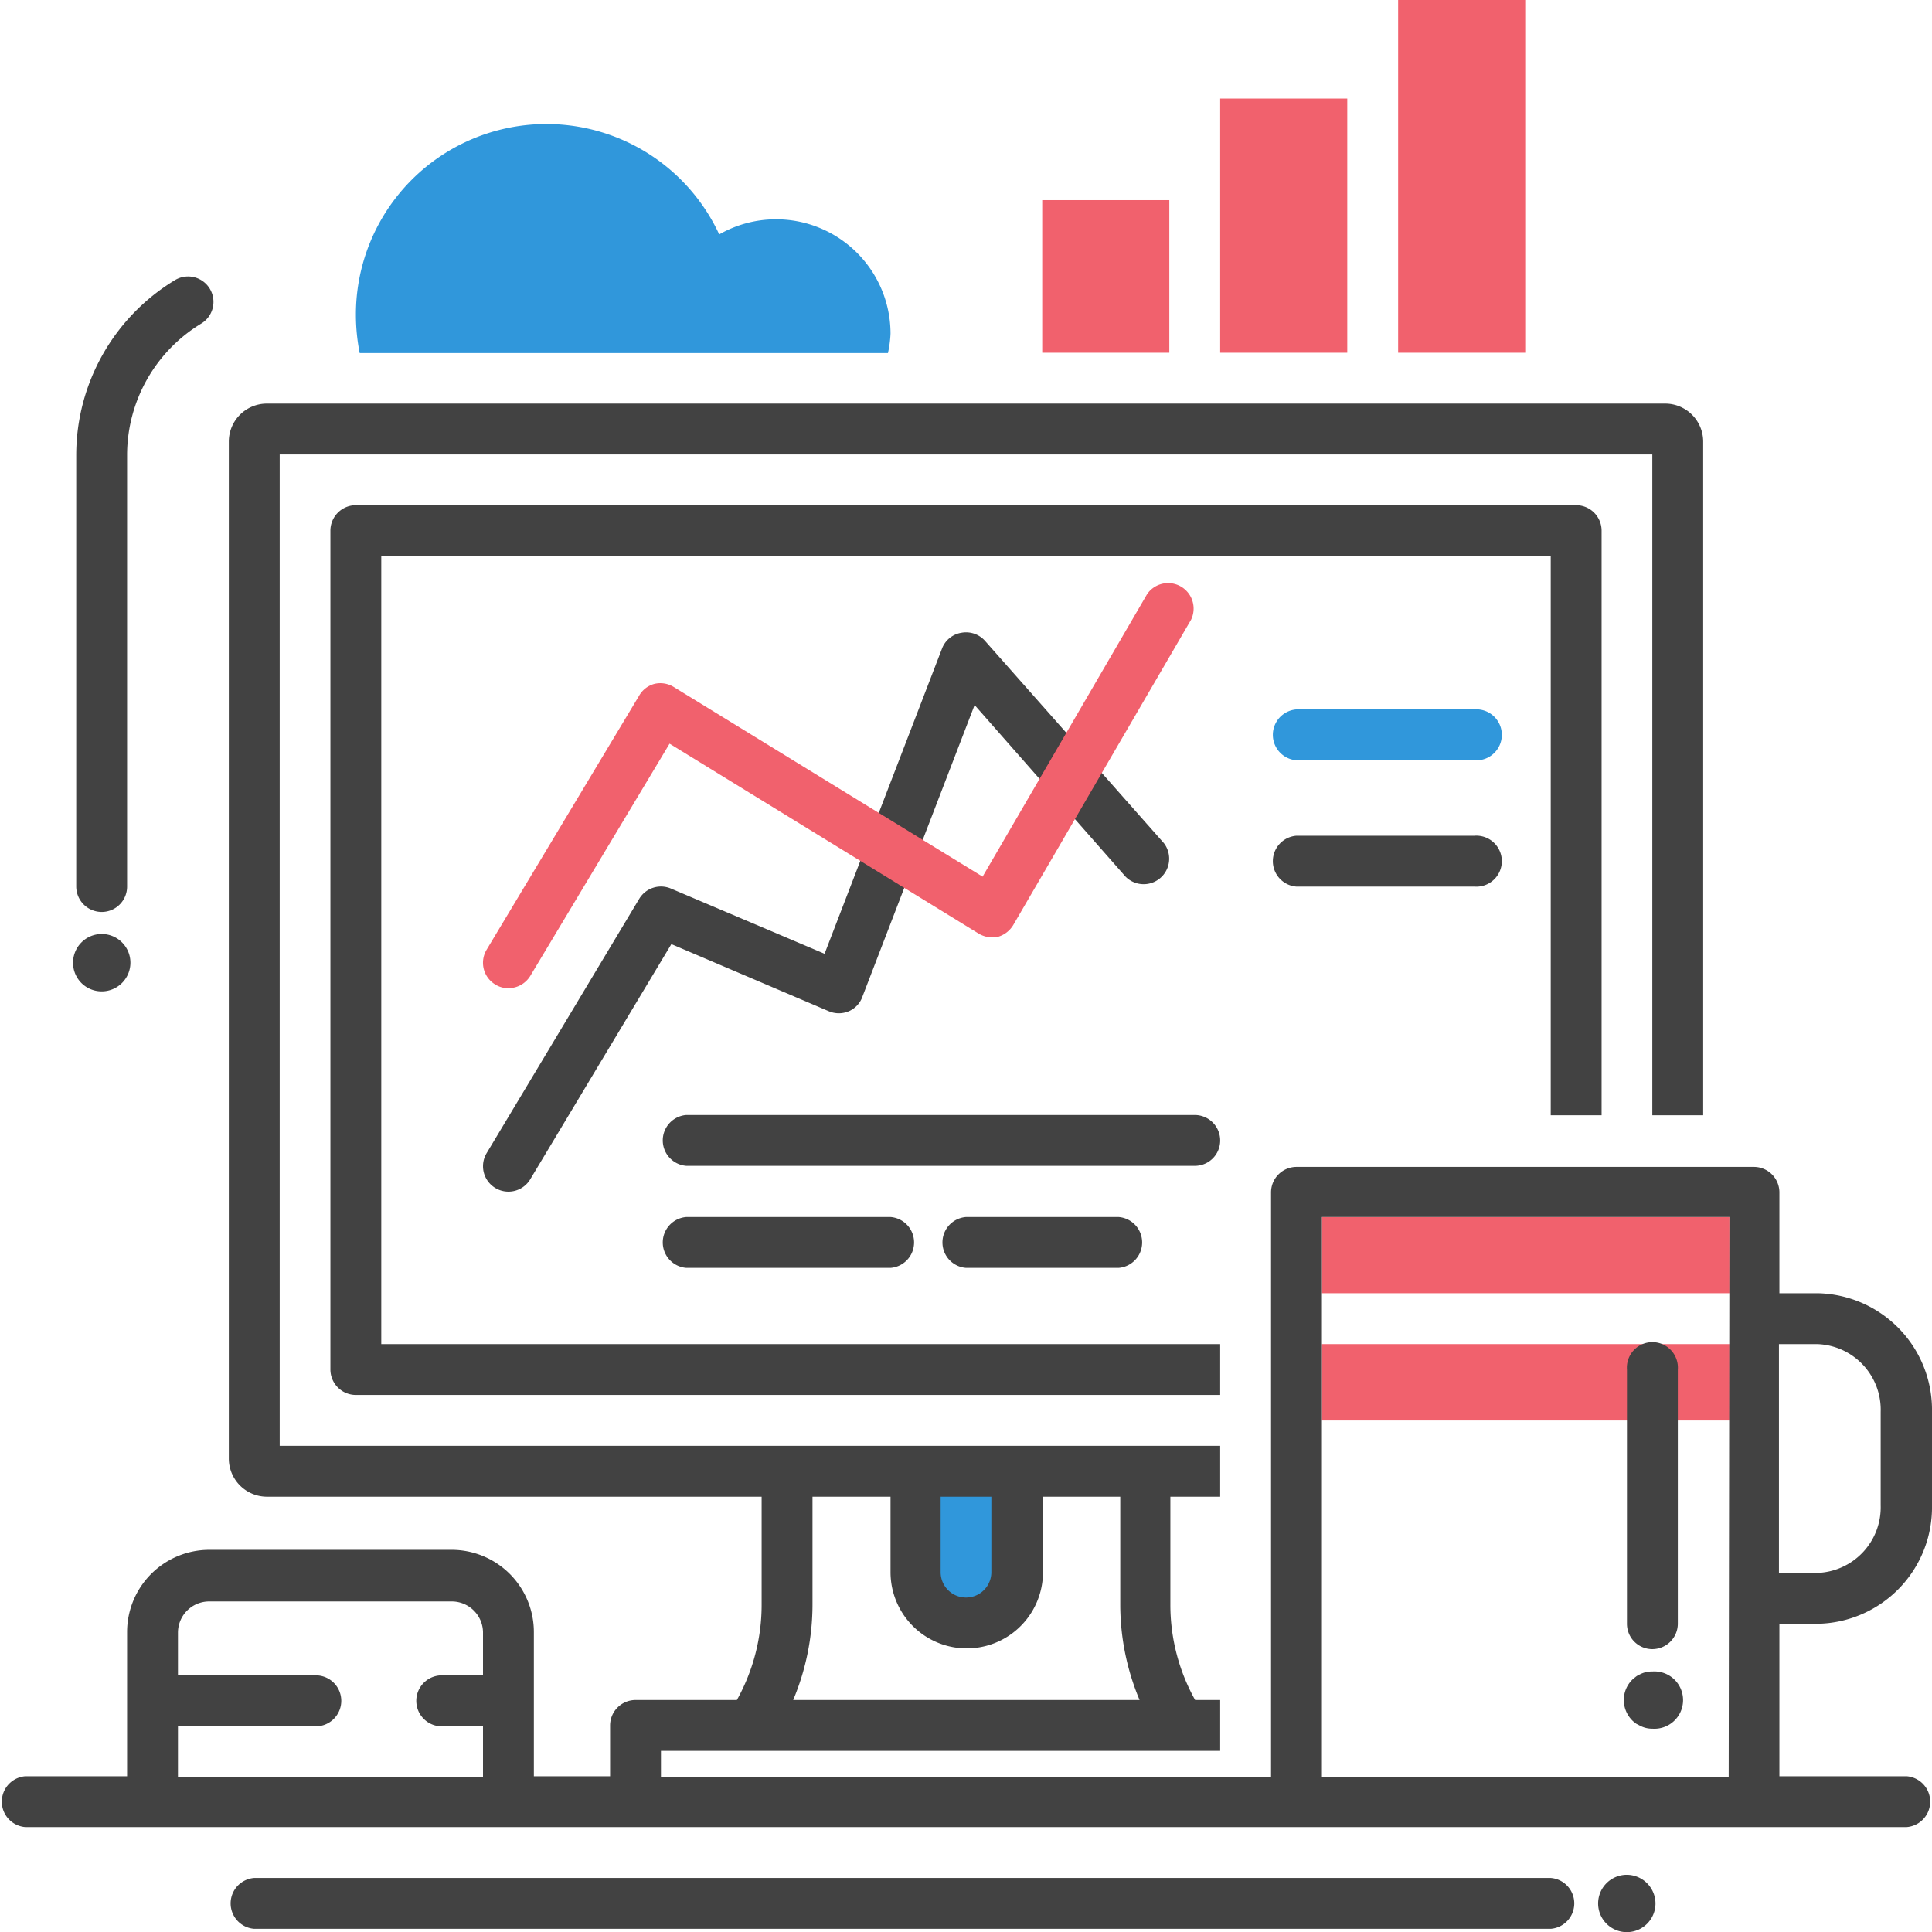 <?xml version="1.0" standalone="no"?>
<svg version="1.1" preserveAspectRatio="xMidYMid meet" viewBox="0 0 128 128" class="ng-element" data-id="42cdcfd57456498684c2019647882836" style="mix-blend-mode: normal; overflow: visible; width: 72px; height: 72px; filter: none;" xmlns="http://www.w3.org/2000/svg"><title>general-data-science</title><path d="M97.68,47H85.89a1.69,1.69,0,0,0,0,3.37H97.68a1.69,1.69,0,1,0,0-3.37ZM51.37,14.53a7.56,7.56,0,0,0-3.72,1,12.62,12.62,0,0,0-24.07,5.33,13.16,13.16,0,0,0,.25,2.53h35A7.47,7.47,0,0,0,59,22.11,7.58,7.58,0,0,0,51.37,14.53Zm9.26,89.68a3.37,3.37,0,0,0,6.74,0V97.47H60.63Z" style="fill: #3097db" vector-effect="non-scaling-stroke"/><path d="M69.05,23.37h8.42V13.26H69.05ZM101.05,0H92.63V23.37h8.42ZM89.26,6.53H80.84V23.37h8.42Zm-1.68,74.1v5.05h27V80.63Zm0,13.48h27V89.05H87.58Z" style="fill: #f1616d" vector-effect="non-scaling-stroke"/><path d="M6.74,65.68a1.9,1.9,0,1,0-1.9-1.89A1.89,1.89,0,0,0,6.74,65.68Zm101.05,58.53a1.9,1.9,0,1,0,1.89,1.9A1.91,1.91,0,0,0,107.79,124.21ZM6.74,60.42a1.68,1.68,0,0,0,1.68-1.68V30.11a10.19,10.19,0,0,1,4.91-8.67,1.68,1.68,0,0,0-1.74-2.88A13.56,13.56,0,0,0,5.05,30.11V58.74A1.69,1.69,0,0,0,6.74,60.42Zm96,64H16.84a1.69,1.69,0,0,0,0,3.37h85.9a1.69,1.69,0,0,0,0-3.37Zm6.73-15.16a1.69,1.69,0,0,0,1.69-1.68V90.74a1.69,1.69,0,1,0-3.37,0v16.84A1.68,1.68,0,0,0,109.47,109.26ZM64,80.63A1.69,1.69,0,0,0,64,84H74.11a1.69,1.69,0,0,0,0-3.37Zm-18.53,0a1.69,1.69,0,0,0,0,3.37H59a1.69,1.69,0,0,0,0-3.37ZM54.92,67a1.7,1.7,0,0,0,1.31,0,1.65,1.65,0,0,0,.92-1l7.42-19.29,10,11.37a1.69,1.69,0,0,0,2.54-2.22L65.27,42.47a1.68,1.68,0,0,0-1.56-.55,1.66,1.66,0,0,0-1.28,1l-7.8,20.27L44.45,58.87a1.68,1.68,0,0,0-2.1.68L32.24,76.4a1.68,1.68,0,1,0,2.89,1.73l9.35-15.58Zm25.92,8.56a1.69,1.69,0,0,0-1.68-1.69H45.47a1.69,1.69,0,0,0,0,3.37H79.16A1.68,1.68,0,0,0,80.84,75.58ZM108.4,114.2l.23.12a1.72,1.72,0,0,0,.84.21,1.9,1.9,0,1,0,0-3.79,1.71,1.71,0,0,0-.84.2,1.1,1.1,0,0,0-.23.13l-.2.16a1.9,1.9,0,0,0-.62,1.4,1.93,1.93,0,0,0,.62,1.41Zm12-6.62A7.72,7.72,0,0,0,128,99.73V93.54a7.73,7.73,0,0,0-7.57-7.86h-2.54V79a1.69,1.69,0,0,0-1.68-1.69H85.89A1.69,1.69,0,0,0,84.21,79v38.73H43.79V116H80.84v-3.37H79.18a12.93,12.93,0,0,1-1.64-6.31V99.16h3.3V95.79H18.53V30.11h90.94V73.89h3.37V29.26a2.52,2.52,0,0,0-2.52-2.52H17.68a2.52,2.52,0,0,0-2.52,2.52V96.63a2.53,2.53,0,0,0,2.52,2.53H50.46v7.16a12.93,12.93,0,0,1-1.64,6.31H42.11a1.69,1.69,0,0,0-1.69,1.69v3.36H35.37v-9.56a5.45,5.45,0,0,0-5.44-5.44H13.86a5.45,5.45,0,0,0-5.44,5.44v9.56H1.68a1.69,1.69,0,0,0,0,3.37H126.32a1.69,1.69,0,0,0,0-3.37h-8.43v-10.1Zm-2.54-18.53h2.54a4.35,4.35,0,0,1,4.2,4.49v6.19a4.35,4.35,0,0,1-4.2,4.48h-2.54ZM62.32,99.16h3.36v5a1.68,1.68,0,0,1-3.36,0Zm-8.49,7.16V99.16H59v5a5,5,0,1,0,10.1,0v-5h5.12v7.16a16.32,16.32,0,0,0,1.28,6.31H52.55A16.32,16.32,0,0,0,53.83,106.32ZM32,111H29.4a1.69,1.69,0,1,0,0,3.37H32v3.36H11.79v-3.36h9a1.69,1.69,0,1,0,0-3.37h-9v-2.83a2.07,2.07,0,0,1,2.07-2.07H29.93A2.07,2.07,0,0,1,32,108.12Zm82.53,6.73H87.58V80.63h27ZM85.89,55.37a1.69,1.69,0,0,0,0,3.37H97.68a1.69,1.69,0,1,0,0-3.37Zm20.22,18.52V35.16a1.69,1.69,0,0,0-1.69-1.69H23.58a1.69,1.69,0,0,0-1.69,1.69V90.74a1.69,1.69,0,0,0,1.69,1.68H80.84V89.05H25.26V36.84h77.48V73.89Z" style="fill: #424242" vector-effect="non-scaling-stroke"/><path d="M33.68,65.47a1.6,1.6,0,0,1-.86-.24,1.68,1.68,0,0,1-.58-2.31L42.35,46.08a1.66,1.66,0,0,1,1-.77,1.69,1.69,0,0,1,1.28.2L65.1,58.08,76,39.36a1.69,1.69,0,0,1,2.91,1.7L67.14,61.27a1.75,1.75,0,0,1-1,.79,1.76,1.76,0,0,1-1.29-.2L44.36,49.27,35.13,64.66A1.7,1.7,0,0,1,33.68,65.47Z" style="fill: #f1616d" vector-effect="non-scaling-stroke"/></svg>